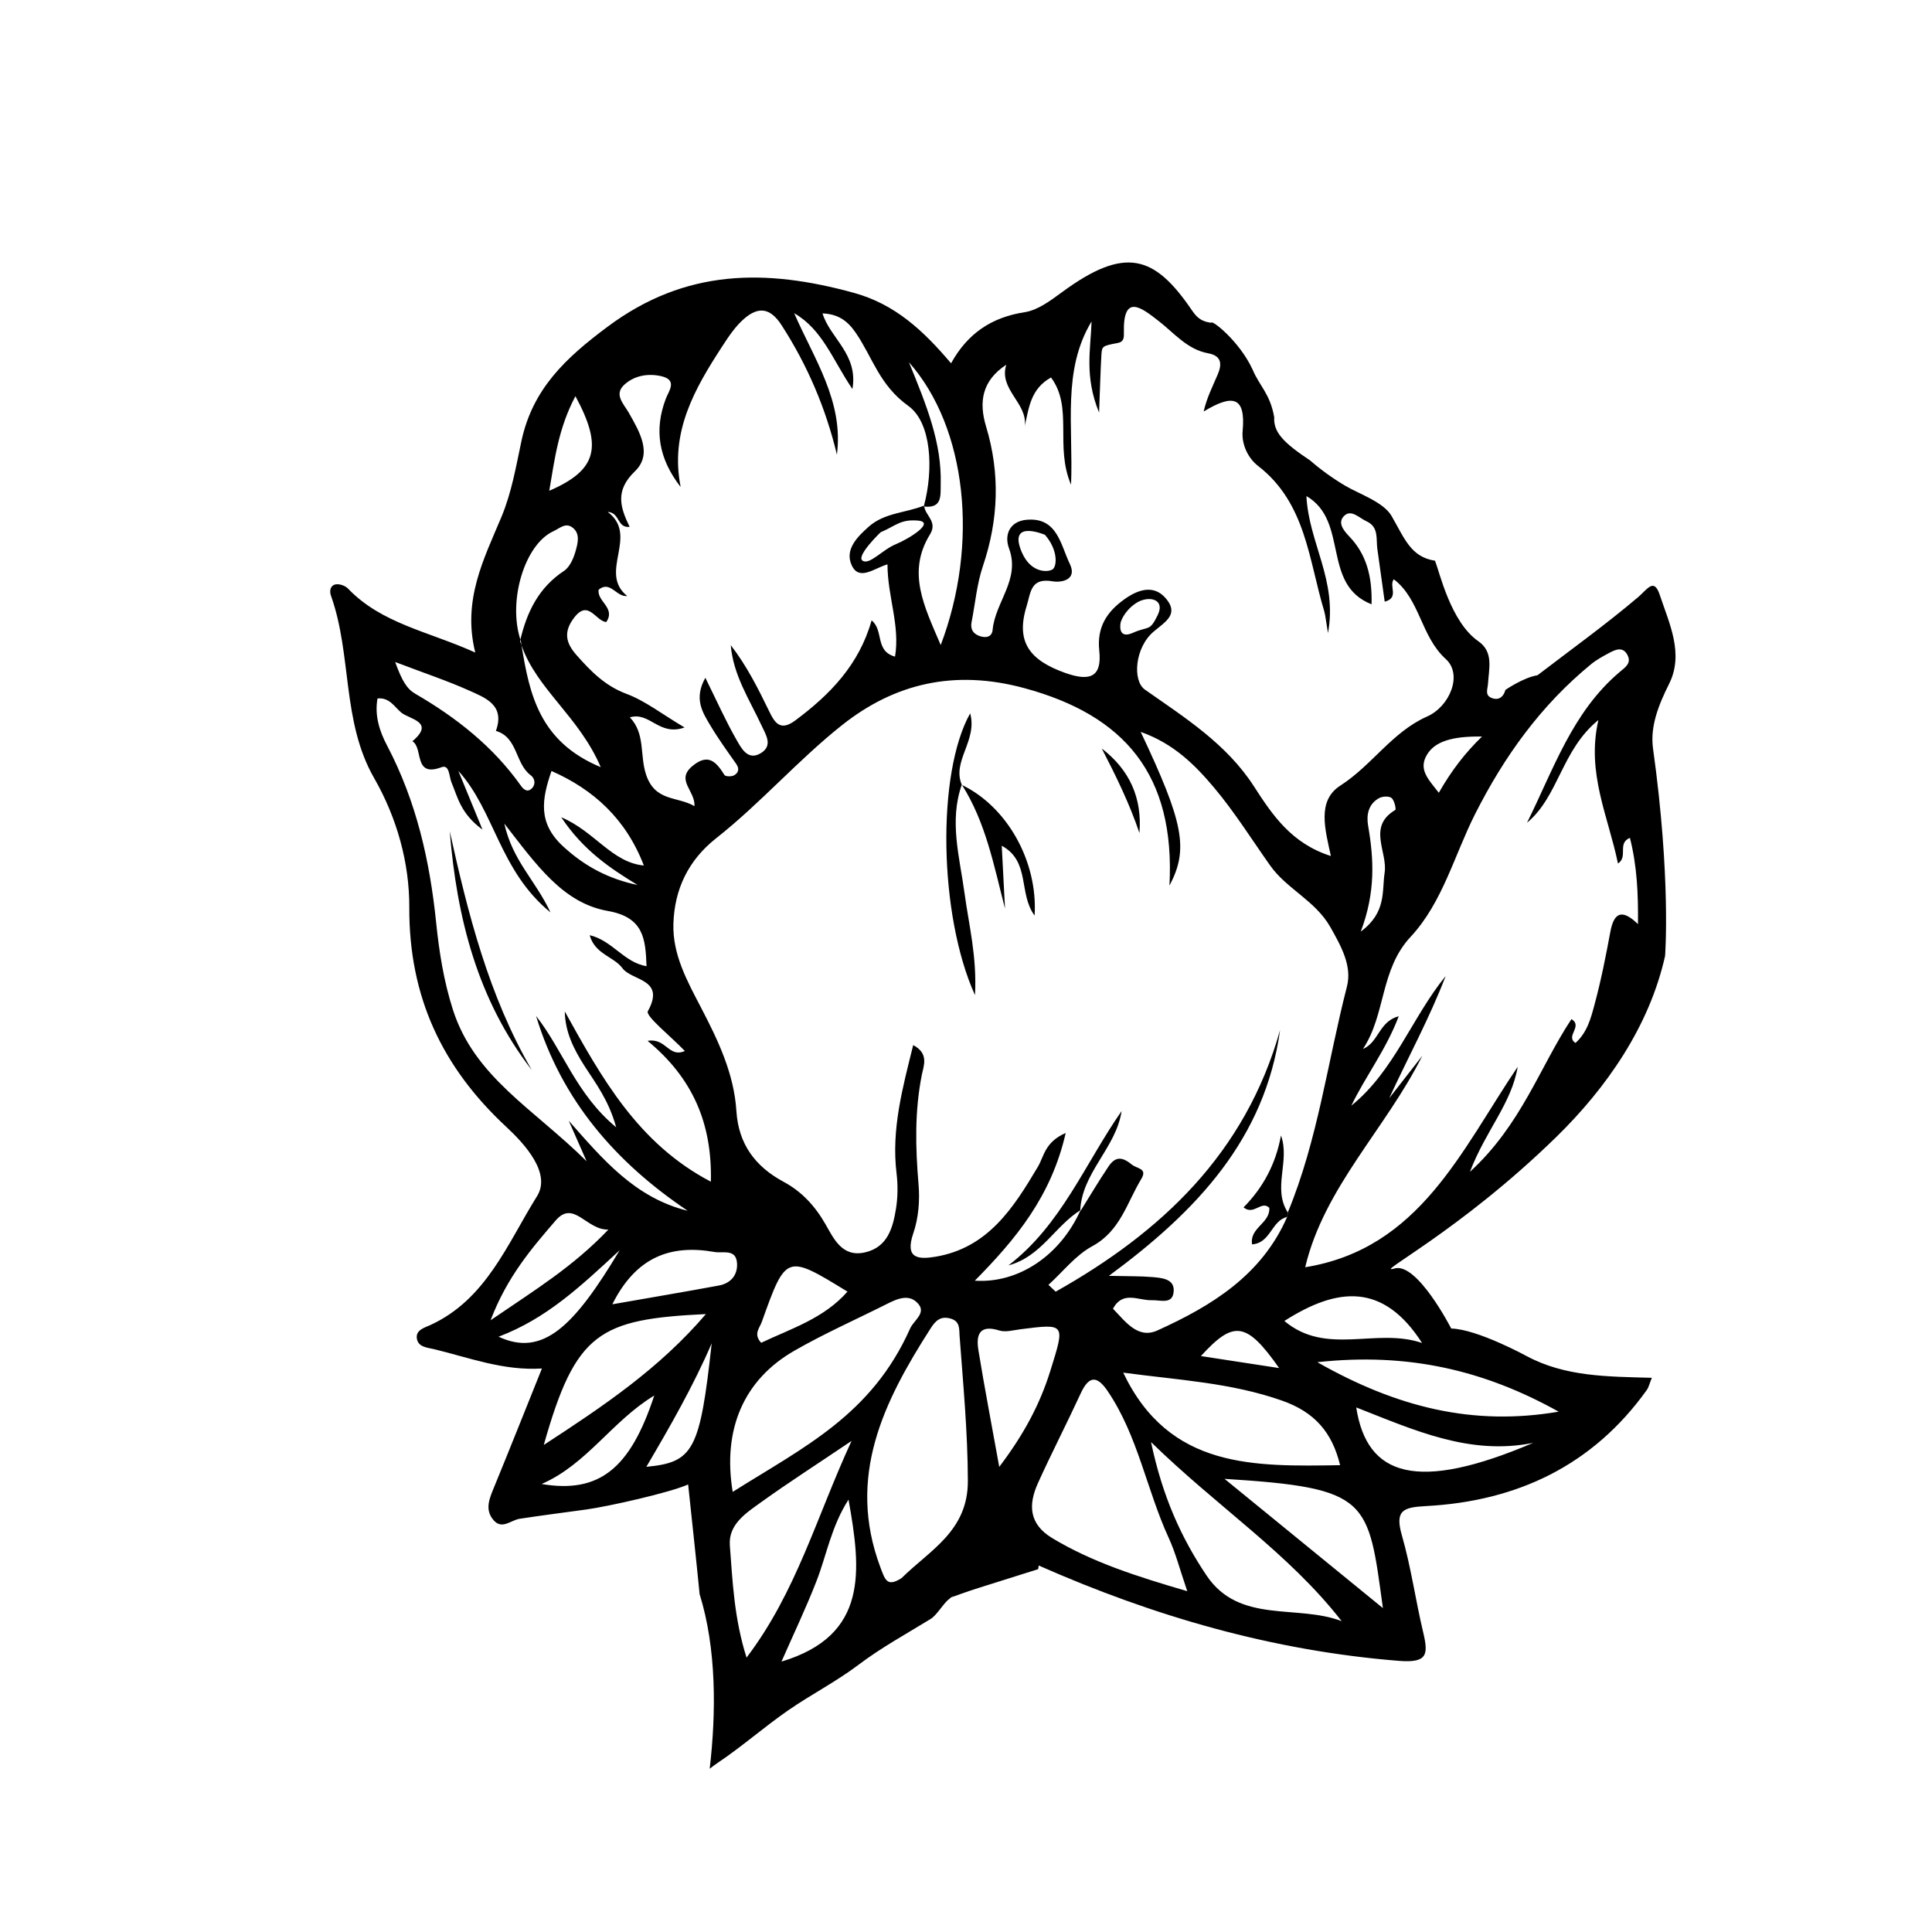 <svg xmlns="http://www.w3.org/2000/svg" xmlns:xlink="http://www.w3.org/1999/xlink" version="1.1" x="0px" y="0px" viewBox="0 0 100 100" enable-background="new 0 0 100 100" xml:space="preserve"><g><path fill-rule="evenodd" clip-rule="evenodd" d="M66.62,62.992c-0.81,0.178-0.842,1.346-1.812,1.416   c-0.143-0.859,0.937-1.084,0.892-1.889c-0.407-0.408-0.8,0.414-1.335-0.025c1.01-1.018,1.672-2.252,1.938-3.721   c0.482,1.322-0.453,2.725,0.351,3.98C66.651,62.836,66.641,62.914,66.62,62.992z"></path><path fill-rule="evenodd" clip-rule="evenodd" fill="none" d="M66.777,22.803c-0.318-0.375-0.587-0.783-0.826-1.211   c-0.047,0.783,0.491,1.33,1.859,2.239C67.445,23.512,67.095,23.176,66.777,22.803z"></path><path fill-rule="evenodd" clip-rule="evenodd" d="M49.783,40.613c-0.666,1.892-0.11,3.757,0.142,5.625   c0.224,1.653,0.649,3.286,0.54,5.27c-1.872-4.13-1.99-11.488-0.249-14.585c0.39,1.422-0.964,2.479-0.429,3.708L49.783,40.613z"></path><path fill-rule="evenodd" clip-rule="evenodd" d="M49.787,40.63c2.314,1.108,3.938,3.922,3.764,6.76   c-0.847-1.142-0.208-2.802-1.701-3.615c0.061,1.176,0.114,2.214,0.169,3.252c-0.577-2.226-0.99-4.45-2.235-6.412   C49.783,40.613,49.787,40.63,49.787,40.63z"></path><path fill-rule="evenodd" clip-rule="evenodd" d="M55.937,62.629c-1.333,0.826-2.042,2.412-3.739,2.867   c2.739-2.098,3.962-5.271,5.856-7.988c-0.289,1.928-2.086,3.201-2.143,5.203C55.91,62.713,55.937,62.629,55.937,62.629z"></path><path fill-rule="evenodd" clip-rule="evenodd" d="M57.028,38.743c1.438,1.104,2.097,2.557,1.949,4.373   C58.464,41.596,57.762,40.163,57.028,38.743z"></path><path fill-rule="evenodd" clip-rule="evenodd" d="M27.526,55.387c-2.815-3.641-3.882-7.885-4.247-12.361   C24.225,47.305,25.293,51.539,27.526,55.387z"></path><path d="M53.736,81.219c0.009-0.062,0.017-0.123,0.029-0.188c5.979,2.643,12.131,4.414,18.636,4.934   c1.472,0.117,1.54-0.309,1.267-1.459c-0.399-1.67-0.631-3.385-1.105-5.029c-0.371-1.295,0.046-1.459,1.244-1.523   c4.703-0.248,8.63-2.092,11.432-6.01c0.096-0.135,0.132-0.312,0.26-0.629c-2.276-0.064-4.468-0.047-6.479-1.123   c0,0-2.546-1.395-3.905-1.428c0,0-1.77-3.457-2.938-3.107c-1.17,0.35,3.359-1.906,8.38-6.811c2.585-2.527,4.812-5.711,5.627-9.366   c0,0,0.314-4.011-0.623-10.731c-0.16-1.148,0.285-2.26,0.832-3.355c0.78-1.561,0.005-3.13-0.487-4.61   c-0.299-0.896-0.637-0.285-1.111,0.118c-1.675,1.422-3.466,2.709-5.214,4.048c-0.741,0.122-1.663,0.761-1.663,0.761   c-0.076,0.307-0.299,0.555-0.675,0.429c-0.417-0.138-0.238-0.476-0.223-0.763c0.043-0.777,0.3-1.63-0.503-2.188   c-1.426-0.989-2.004-3.566-2.24-4.166c-1.258-0.197-1.568-1.139-2.253-2.321c-0.417-0.72-1.684-1.138-2.395-1.56   c-0.646-0.383-1.255-0.82-1.817-1.31c-1.368-0.909-1.906-1.456-1.859-2.239c-0.212-1.215-0.773-1.629-1.119-2.465   c-0.682-1.477-2.127-2.602-2.138-2.422c-0.593-0.07-0.805-0.358-1.021-0.673c-1.921-2.808-3.431-3.317-6.705-0.911   c-0.587,0.43-1.246,0.93-1.929,1.036c-1.699,0.263-2.945,1.077-3.814,2.646c-1.432-1.688-2.895-3.062-5.045-3.651   c-4.527-1.241-8.686-1.259-12.731,1.756c-2.185,1.628-3.896,3.233-4.468,5.949c-0.279,1.313-0.504,2.645-1.035,3.913   c-0.904,2.159-2.025,4.296-1.348,7.004c-2.418-1.094-4.846-1.49-6.589-3.312c-0.142-0.148-0.438-0.252-0.636-0.216   c-0.268,0.047-0.338,0.325-0.244,0.587c1.094,3.062,0.548,6.5,2.236,9.443c1.178,2.053,1.828,4.385,1.818,6.693   c-0.018,4.613,1.689,8.263,5.025,11.361c0.963,0.895,2.33,2.396,1.585,3.586c-1.521,2.43-2.622,5.344-5.528,6.67   c-0.324,0.146-0.781,0.268-0.684,0.73c0.086,0.416,0.547,0.434,0.895,0.518c1.817,0.441,3.583,1.123,5.572,0.998   c-0.861,2.143-1.654,4.139-2.469,6.125c-0.238,0.584-0.514,1.174-0.033,1.727c0.439,0.506,0.897-0.006,1.352-0.074   c1.146-0.176,2.293-0.32,3.441-0.479c1.132-0.156,4.315-0.867,5.277-1.297c0.215,2.027,0.415,3.855,0.594,5.678   c0.877,2.814,0.862,6.129,0.521,9.037c0.138-0.109,0.278-0.213,0.427-0.314c1.257-0.842,2.397-1.852,3.642-2.713   c1.184-0.82,2.481-1.482,3.629-2.35c1.203-0.908,2.467-1.594,3.734-2.373c0.309-0.188,0.616-0.725,0.889-0.973   c0.082-0.074,0.166-0.141,0.249-0.211 M26.916,33.18c0.006-0.025,0.014-0.047,0.019-0.072c-0.655-2.031,0.229-4.932,1.706-5.61   c0.328-0.15,0.624-0.465,0.986-0.197c0.414,0.308,0.281,0.8,0.178,1.179c-0.104,0.391-0.303,0.865-0.613,1.07   c-1.304,0.861-1.916,2.116-2.257,3.559c0.011,0.027,0.015,0.057,0.024,0.085 M26.959,33.193c0.013,0.069,0.023,0.141,0.035,0.211   c0.791,2.274,2.98,3.682,4.1,6.304c-3.188-1.324-3.688-3.795-4.1-6.304c-0.027-0.075-0.055-0.148-0.078-0.224 M59.043,37.883   c1.721,0.609,2.819,1.722,3.802,2.89c1.061,1.263,1.941,2.673,2.896,4.023c0.865,1.225,2.337,1.812,3.122,3.197   c0.57,1.009,1.126,2.017,0.854,3.073c-1.005,3.902-1.505,7.938-3.062,11.693c-0.004,0.076-0.015,0.154-0.035,0.232   c-1.312,3.012-3.903,4.602-6.713,5.873c-1.017,0.461-1.658-0.469-2.3-1.125c0.512-0.953,1.323-0.418,1.994-0.441   c0.475-0.016,1.107,0.244,1.149-0.471c0.039-0.637-0.614-0.682-1.095-0.725c-0.602-0.053-1.209-0.039-2.259-0.064   c4.557-3.357,8.079-7.09,8.861-12.725c-1.798,6.393-6.152,10.469-11.615,13.543c-0.125-0.115-0.25-0.234-0.375-0.352   c0.752-0.68,1.408-1.537,2.274-2.004c1.447-0.783,1.786-2.246,2.526-3.467c0.346-0.572-0.206-0.525-0.5-0.766   c-0.53-0.439-0.868-0.369-1.194,0.115c-0.511,0.762-0.979,1.551-1.465,2.328l0.026-0.084c-1.046,2.346-3.21,3.814-5.478,3.662   c2.094-2.121,3.955-4.344,4.704-7.645c-1.088,0.477-1.119,1.211-1.439,1.748c-1.261,2.127-2.587,4.205-5.304,4.658   c-0.879,0.145-1.596,0.104-1.145-1.213c0.271-0.787,0.344-1.701,0.271-2.541c-0.16-1.9-0.205-3.773,0.17-5.658   c0.096-0.477,0.383-1.105-0.446-1.543c-0.548,2.217-1.14,4.363-0.86,6.652c0.072,0.602,0.064,1.23-0.032,1.824   c-0.161,0.986-0.434,1.98-1.591,2.25c-1.188,0.279-1.622-0.695-2.061-1.461c-0.539-0.941-1.229-1.688-2.171-2.193   c-1.465-0.789-2.327-1.955-2.435-3.648c-0.124-1.953-0.947-3.666-1.832-5.365c-0.709-1.36-1.475-2.74-1.43-4.327   c0.051-1.79,0.768-3.299,2.211-4.437c2.299-1.812,4.238-4.049,6.516-5.855c2.719-2.16,5.818-2.896,9.428-1.919   c5.205,1.407,7.827,4.49,7.521,10.222C61.542,43.936,61.254,42.57,59.043,37.883z M72.026,41.303   c0.148,0.119,0.247,0.589,0.196,0.619c-1.465,0.868-0.39,2.168-0.553,3.245c-0.147,0.975,0.103,2.057-1.236,3.052   c0.775-2.051,0.678-3.761,0.38-5.482c-0.096-0.559,0.012-1.121,0.571-1.428C71.558,41.214,71.895,41.197,72.026,41.303z    M73.866,39.053c0.395-0.65,1.244-0.955,2.843-0.93c-0.872,0.846-1.567,1.741-2.236,2.91   C73.906,40.307,73.404,39.817,73.866,39.053z M51.721,75.926c-0.4-2.221-0.768-4.127-1.079-6.043   c-0.127-0.779,0.042-1.344,1.078-1.018c0.324,0.102,0.724-0.014,1.085-0.061c2.363-0.299,2.326-0.312,1.561,2.148   C53.83,72.672,53.014,74.217,51.721,75.926z M39.398,69.502c-0.418-0.451-0.078-0.768,0.03-1.074   c1.259-3.521,1.263-3.518,4.436-1.574C42.651,68.24,40.958,68.764,39.398,69.502z M37.216,66.537   c-1.79,0.332-3.587,0.633-5.522,0.973c1.232-2.463,3.025-3.107,5.293-2.707c0.438,0.076,1.095-0.172,1.159,0.551   C38.199,65.967,37.845,66.42,37.216,66.537z M33.326,44.799c-1.654-0.156-2.543-1.768-4.277-2.499   c1.148,1.722,2.521,2.632,3.953,3.509c-1.474-0.316-2.701-0.936-3.855-2c-1.321-1.217-1.103-2.441-0.602-3.903   C30.719,40.866,32.395,42.378,33.326,44.799z M20.453,34.265c1.534,0.585,2.691,0.968,3.799,1.464   c0.867,0.387,1.902,0.76,1.416,2.102c1.145,0.334,0.986,1.696,1.805,2.299c0.192,0.143,0.273,0.431,0.078,0.652   c-0.219,0.248-0.428,0.113-0.582-0.103c-1.438-2.035-3.344-3.534-5.477-4.772C21.057,35.653,20.811,35.245,20.453,34.265z    M29.439,58.01c0.232,0.527,0.464,1.055,0.923,2.096c-2.743-2.721-5.808-4.354-6.923-7.854c-0.473-1.484-0.709-2.986-0.863-4.491   c-0.329-3.212-1.027-6.289-2.539-9.167c-0.39-0.74-0.656-1.549-0.498-2.44c0.625-0.069,0.887,0.448,1.234,0.732   c0.426,0.348,1.764,0.476,0.572,1.482c0.58,0.341,0.037,1.894,1.508,1.343c0.42-0.156,0.389,0.488,0.518,0.792   c0.316,0.747,0.463,1.603,1.603,2.438c-0.542-1.319-0.897-2.18-1.251-3.041c1.887,2.076,2.119,5.164,4.771,7.326   c-0.805-1.703-1.957-2.662-2.391-4.597c1.662,2.136,3.035,4.111,5.352,4.521c1.865,0.328,1.956,1.438,2.009,2.861   c-1.171-0.196-1.771-1.333-2.942-1.605c0.27,0.986,1.246,1.101,1.698,1.711c0.487,0.66,2.245,0.54,1.313,2.222   c-0.139,0.248,1.208,1.318,1.914,2.061c-0.844,0.367-0.958-0.691-1.928-0.525c2.341,1.932,3.348,4.281,3.275,7.289   c-3.768-1.969-5.655-5.373-7.561-8.812c0.018,1.059,0.461,1.949,1.02,2.822c0.581,0.904,1.254,1.771,1.639,3.174   c-2.076-1.715-2.754-3.994-4.145-5.76c1.321,4.35,4.107,7.568,7.848,10.082C32.868,62,31.195,60,29.439,58.01z M28.762,63.172   c0.937-1.09,1.584,0.504,2.728,0.471c-1.838,1.93-3.816,3.135-6.097,4.693C26.254,66.076,27.527,64.605,28.762,63.172z    M25.806,69.188c2.479-0.941,4.198-2.562,6.267-4.475C29.707,68.67,28.091,70.252,25.806,69.188z M36.538,68.016   c-2.413,2.82-5.276,4.744-8.392,6.775C29.797,68.947,31.02,68.283,36.538,68.016z M28.033,76.812   c2.352-1.025,3.646-3.26,5.83-4.578C32.617,76.039,30.996,77.312,28.033,76.812z M33.455,75.922   c1.258-2.137,2.437-4.201,3.382-6.391C36.229,75.098,35.889,75.689,33.455,75.922z M41.114,69.914   c1.537-0.883,3.167-1.604,4.749-2.4c0.566-0.285,1.197-0.584,1.673-0.02c0.405,0.48-0.244,0.857-0.426,1.264   c-1.994,4.479-5.495,6.137-9.186,8.461C37.391,73.99,38.492,71.418,41.114,69.914z M48.172,68.752   c0.252-0.396,0.523-0.656,1.045-0.498c0.487,0.146,0.426,0.553,0.451,0.896c0.185,2.496,0.422,4.982,0.428,7.5   c0.009,2.602-1.971,3.586-3.427,5.029c-0.754,0.484-0.854,0.098-1.099-0.551C43.809,76.434,45.736,72.549,48.172,68.752z    M37.777,79.998c-0.086-1.119,0.871-1.703,1.652-2.268c1.385-0.996,2.822-1.916,4.647-3.148c-1.831,3.971-2.856,7.82-5.435,11.215   C37.997,83.764,37.92,81.867,37.777,79.998z M40.449,86.004c0.612-1.395,1.267-2.764,1.816-4.176   c0.523-1.344,0.756-2.805,1.654-4.209C44.578,81.293,44.957,84.65,40.449,86.004z M54.47,79.617   c-1.22-0.734-1.251-1.734-0.745-2.854c0.708-1.561,1.494-3.084,2.212-4.641c0.419-0.906,0.834-0.949,1.395-0.119   c1.573,2.32,2.015,5.109,3.165,7.609c0.35,0.76,0.558,1.584,0.956,2.748C58.794,81.582,56.539,80.859,54.47,79.617z M62.449,81.545   c-1.3-1.939-2.275-4.064-2.872-6.904c3.432,3.357,7.11,5.73,9.868,9.27C67.139,83.023,64.145,84.072,62.449,81.545z M71.579,83.236   c-2.801-2.289-5.352-4.369-8.198-6.691C70.912,77.016,70.808,77.611,71.579,83.236z M79.358,74.682   c-6.003,2.562-8.603,1.752-9.16-1.834C73.175,74.012,76.068,75.35,79.358,74.682z M80.676,73.068   c-4.418,0.754-8.357-0.213-12.491-2.561C72.878,69.994,76.827,70.922,80.676,73.068z M73.606,69.512   c-2.384-0.812-4.953,0.689-7.127-1.139C69.242,66.607,71.602,66.393,73.606,69.512z M66.208,70.811   c-1.522-0.234-2.78-0.428-4.049-0.621C63.852,68.334,64.509,68.395,66.208,70.811z M66.353,72.494   c1.686,0.59,2.6,1.641,3.011,3.344c-4.446,0.066-8.843,0.207-11.227-4.791C60.971,71.43,63.71,71.564,66.353,72.494z    M84.238,33.905c0.217,0.422-0.105,0.626-0.405,0.879c-2.454,2.073-3.428,5.055-4.796,7.802c1.644-1.364,1.781-3.763,3.696-5.318   c-0.63,2.742,0.505,4.966,1.013,7.428c0.539-0.354-0.051-1.052,0.618-1.329c0.37,1.451,0.434,2.903,0.417,4.466   c-0.806-0.786-1.24-0.63-1.43,0.399c-0.235,1.269-0.486,2.537-0.822,3.779c-0.186,0.693-0.376,1.43-0.983,1.973   c-0.541-0.354,0.404-0.859-0.208-1.236c-1.646,2.492-2.593,5.467-5.255,7.906c0.834-2.17,2.15-3.531,2.474-5.439   c-2.915,4.312-5.072,9.418-11,10.377c0.976-4.129,4.169-7.16,6.064-10.949c-0.573,0.732-1.144,1.469-1.716,2.201   c0.975-2.119,2.086-4.141,2.922-6.325c-1.748,2.143-2.662,4.913-4.883,6.711c0.738-1.533,1.795-2.885,2.455-4.631   c-1.034,0.275-1.026,1.348-1.854,1.697c1.193-1.789,0.876-4.099,2.469-5.807c1.646-1.765,2.254-4.204,3.328-6.337   c1.515-3.003,3.415-5.645,6.015-7.775c0.281-0.23,0.611-0.409,0.936-0.582C83.623,33.617,84.005,33.453,84.238,33.905z    M57.008,18.382c0.028-0.47,0.047-0.478,0.839-0.628c0.335-0.062,0.331-0.291,0.325-0.543c-0.046-2.049,0.913-1.283,1.779-0.612   c0.82,0.633,1.492,1.488,2.587,1.688c0.717,0.132,0.707,0.587,0.49,1.097c-0.26,0.613-0.567,1.207-0.727,1.916   c1.472-0.891,2.188-0.823,2.018,1.01c-0.064,0.693,0.28,1.406,0.801,1.808c2.477,1.917,2.617,4.858,3.42,7.511   c0.064,0.218,0.08,0.451,0.196,1.14c0.504-2.739-0.996-4.659-1.116-7.093c2.219,1.294,0.767,4.579,3.371,5.602   c0.041-1.463-0.275-2.602-1.157-3.516c-0.347-0.361-0.603-0.745-0.246-1.075c0.363-0.332,0.767,0.125,1.137,0.292   c0.655,0.295,0.493,0.91,0.566,1.433c0.127,0.903,0.252,1.808,0.381,2.729c0.778-0.198,0.194-0.823,0.473-1.158   c1.368,1.054,1.39,2.952,2.689,4.129c0.888,0.802,0.206,2.455-0.965,2.973c-1.805,0.797-2.856,2.527-4.491,3.576   c-1.224,0.785-0.792,2.258-0.492,3.646c-2.039-0.646-3.031-2.131-3.977-3.598c-1.424-2.212-3.582-3.562-5.65-5.016   c-0.651-0.459-0.524-2.176,0.455-3.003c0.611-0.515,1.326-0.898,0.631-1.716c-0.651-0.766-1.501-0.422-2.162,0.055   c-0.871,0.627-1.417,1.412-1.285,2.646c0.139,1.306-0.408,1.645-1.788,1.146c-1.785-0.643-2.556-1.571-1.972-3.449   c0.215-0.692,0.194-1.484,1.341-1.284c0.445,0.078,1.302-0.061,0.892-0.907c-0.479-0.99-0.646-2.428-2.248-2.276   c-0.834,0.079-1.166,0.745-0.894,1.487c0.592,1.603-0.721,2.773-0.85,4.207c-0.035,0.387-0.367,0.438-0.699,0.314   c-0.334-0.127-0.461-0.371-0.389-0.725c0.189-0.964,0.272-1.965,0.585-2.888c0.812-2.405,0.896-4.802,0.163-7.226   c-0.385-1.275-0.209-2.372,1.047-3.197c-0.408,1.284,1.115,1.986,0.955,3.18c0.219-0.968,0.307-1.932,1.36-2.518   c1.163,1.562,0.181,3.549,1.037,5.551c0.122-3.074-0.466-5.921,1.062-8.453c-0.043,1.422-0.384,2.834,0.389,4.719   C56.941,20.019,56.96,19.201,57.008,18.382z M40.455,16.833c1.342,2.078,2.287,4.297,2.863,6.697   c0.356-2.753-1.176-4.939-2.211-7.318c1.471,0.847,1.993,2.421,3.014,3.924c0.314-1.802-1.158-2.63-1.548-3.915   c0.812,0.036,1.293,0.381,1.718,1.001c0.869,1.262,1.217,2.707,2.723,3.787c1.2,0.861,1.314,3.28,0.811,5.163   c0.004-0.001,0.008-0.003,0.01-0.003c0.001,0.018,0.004,0.033,0.006,0.051c0.942,0.094,0.836-0.575,0.85-1.182   c0.053-2.111-0.719-4.029-1.645-6.289c2.998,3.382,3.634,9.395,1.646,14.639c-0.862-2.02-1.761-3.768-0.555-5.729   c0.402-0.651-0.232-0.963-0.297-1.439c-0.008-0.002-0.016-0.002-0.026-0.002c0.005-0.016,0.008-0.031,0.011-0.046   c-0.942,0.376-2.041,0.368-2.847,1.079c-0.597,0.527-1.27,1.193-0.894,2.006c0.387,0.841,1.17,0.147,1.852-0.045   c0.003,1.674,0.66,3.163,0.391,4.775c-1.057-0.29-0.568-1.357-1.213-1.877c-0.645,2.295-2.152,3.844-3.953,5.182   c-0.775,0.576-1.06,0.125-1.357-0.494c-0.572-1.178-1.16-2.348-1.98-3.404c0.129,1.549,0.96,2.799,1.58,4.129   c0.233,0.502,0.621,1.064-0.021,1.459c-0.683,0.416-1.017-0.265-1.266-0.698c-0.549-0.956-1-1.971-1.608-3.202   c-0.608,1.082-0.146,1.79,0.259,2.469c0.409,0.686,0.879,1.336,1.339,1.99c0.184,0.264,0.108,0.475-0.125,0.596   c-0.13,0.068-0.434,0.059-0.485-0.025c-0.426-0.679-0.84-1.146-1.665-0.455c-0.87,0.727,0.161,1.269,0.114,2.069   c-0.896-0.522-2.043-0.218-2.511-1.649c-0.327-1-0.026-2.104-0.834-2.947c1.041-0.307,1.503,0.994,2.831,0.524   c-1.186-0.704-2.039-1.38-3.01-1.742c-1.107-0.413-1.844-1.172-2.578-2.001c-0.554-0.623-0.701-1.201-0.117-1.953   c0.734-0.945,1.098,0.191,1.654,0.238c0.498-0.738-0.483-1.058-0.398-1.672c0.605-0.498,0.918,0.391,1.482,0.326   c-1.527-1.219,0.635-3.115-1.012-4.355c0.652,0.043,0.471,0.842,1.137,0.776c-0.495-1.021-0.763-1.88,0.271-2.874   c0.938-0.899,0.235-2.062-0.32-3.041c-0.262-0.459-0.783-0.94-0.221-1.449c0.52-0.47,1.221-0.593,1.914-0.434   c0.847,0.197,0.382,0.766,0.234,1.15c-0.624,1.627-0.379,3.115,0.763,4.586c-0.569-2.852,0.728-5.095,2.155-7.287   c0.33-0.509,0.681-1.036,1.133-1.426C39.236,15.876,39.855,15.901,40.455,16.833z M28.43,25.402   c0.286-1.688,0.479-3.243,1.354-4.897C31.215,23.151,30.895,24.336,28.43,25.402z M47.518,26.946   c0.912,0.082-0.465,0.941-1.155,1.225c-0.691,0.283-1.36,1.088-1.716,0.85c-0.355-0.239,0.932-1.47,0.932-1.47   C46.363,27.22,46.604,26.864,47.518,26.946z M54.491,29.463c-0.218,0.166-1.25,0.258-1.699-1.135   c-0.45-1.395,1.298-0.644,1.298-0.644C54.774,28.477,54.707,29.295,54.491,29.463z M58.779,31.232   c0.625-0.429,1.565-0.259,1.141,0.612c-0.426,0.869-0.449,0.541-1.284,0.912c-0.835,0.369-0.629-0.545-0.629-0.545   S58.152,31.661,58.779,31.232z"></path><path d="M49.219,82.686c0,0,1.429-1.098,1.981-2.67c0,0,1.27,0.93,2.565,1.016"></path></g></svg>